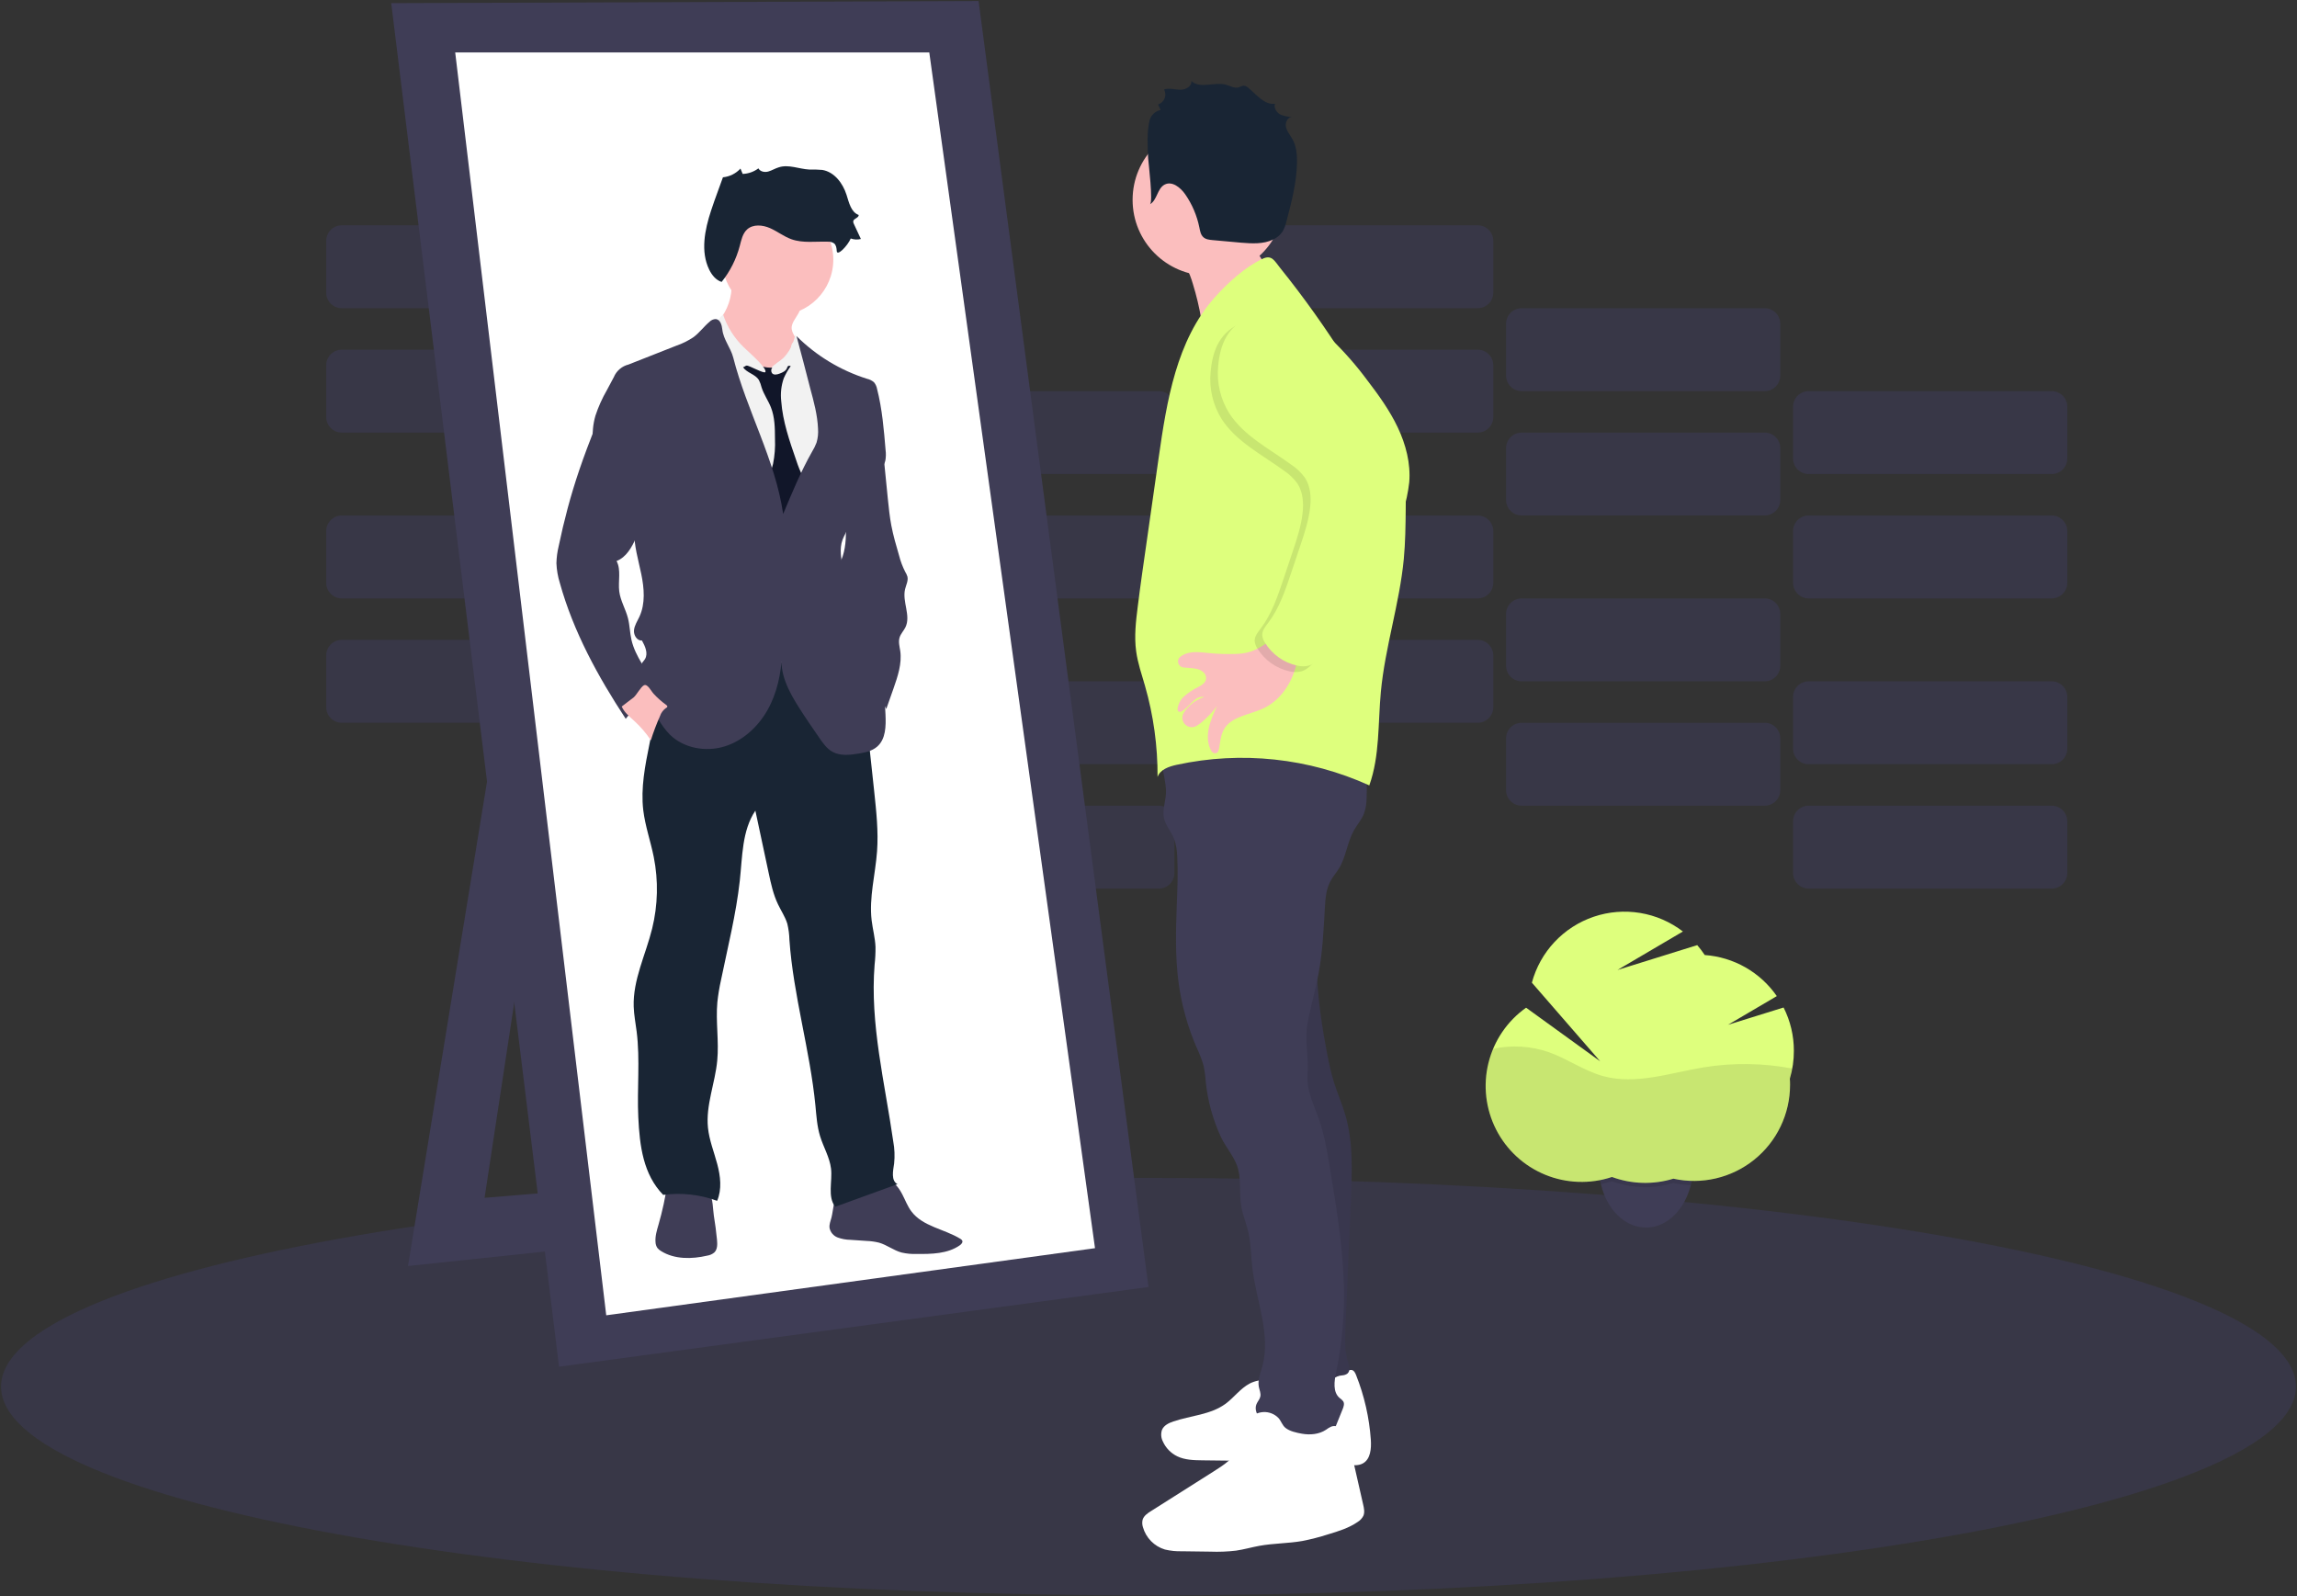 <svg width="1095" height="761" viewBox="0 0 1095 761" fill="none" xmlns="http://www.w3.org/2000/svg">
<rect x="0" y="0" width="1095" height="761" fill="#333333" stroke="none"/>
<g clip-path="url(#clip0_1_37)">
<path opacity="0.1" d="M278.8 305.02H162.93C158.827 305.02 155.5 308.347 155.5 312.45V337.11C155.5 341.213 158.827 344.54 162.93 344.54H278.8C282.903 344.54 286.23 341.213 286.23 337.11V312.45C286.23 308.347 282.903 305.02 278.8 305.02Z" fill="#6C63FF"/>
<path opacity="0.1" d="M415.61 344.55H299.74C295.637 344.55 292.31 347.877 292.31 351.98V376.64C292.31 380.743 295.637 384.07 299.74 384.07H415.61C419.713 384.07 423.04 380.743 423.04 376.64V351.98C423.04 347.877 419.713 344.55 415.61 344.55Z" fill="#6C63FF"/>
<path opacity="0.1" d="M552.43 384.07H436.56C432.457 384.07 429.13 387.397 429.13 391.5V416.16C429.13 420.263 432.457 423.59 436.56 423.59H552.43C556.533 423.59 559.86 420.263 559.86 416.16V391.5C559.86 387.397 556.533 384.07 552.43 384.07Z" fill="#6C63FF"/>
<path opacity="0.1" d="M278.8 245.74H162.93C158.827 245.74 155.5 249.067 155.5 253.17V277.83C155.5 281.933 158.827 285.26 162.93 285.26H278.8C282.903 285.26 286.23 281.933 286.23 277.83V253.17C286.23 249.067 282.903 245.74 278.8 245.74Z" fill="#6C63FF"/>
<path opacity="0.1" d="M415.61 285.26H299.74C295.637 285.26 292.31 288.587 292.31 292.69V317.35C292.31 321.453 295.637 324.78 299.74 324.78H415.61C419.713 324.78 423.04 321.453 423.04 317.35V292.69C423.04 288.587 419.713 285.26 415.61 285.26Z" fill="#6C63FF"/>
<path opacity="0.1" d="M552.43 324.79H436.56C432.457 324.79 429.13 328.117 429.13 332.22V356.88C429.13 360.983 432.457 364.31 436.56 364.31H552.43C556.533 364.31 559.86 360.983 559.86 356.88V332.22C559.86 328.117 556.533 324.79 552.43 324.79Z" fill="#6C63FF"/>
<path opacity="0.1" d="M704.44 305.02H588.57C584.467 305.02 581.14 308.347 581.14 312.45V337.11C581.14 341.213 584.467 344.54 588.57 344.54H704.44C708.543 344.54 711.87 341.213 711.87 337.11V312.45C711.87 308.347 708.543 305.02 704.44 305.02Z" fill="#6C63FF"/>
<path opacity="0.1" d="M841.25 344.55H725.38C721.277 344.55 717.95 347.877 717.95 351.98V376.64C717.95 380.743 721.277 384.07 725.38 384.07H841.25C845.353 384.07 848.68 380.743 848.68 376.64V351.98C848.68 347.877 845.353 344.55 841.25 344.55Z" fill="#6C63FF"/>
<path opacity="0.1" d="M978.07 384.07H862.2C858.097 384.07 854.77 387.397 854.77 391.5V416.16C854.77 420.263 858.097 423.59 862.2 423.59H978.07C982.173 423.59 985.5 420.263 985.5 416.16V391.5C985.5 387.397 982.173 384.07 978.07 384.07Z" fill="#6C63FF"/>
<path opacity="0.1" d="M704.44 245.74H588.57C584.467 245.74 581.14 249.067 581.14 253.17V277.83C581.14 281.933 584.467 285.26 588.57 285.26H704.44C708.543 285.26 711.87 281.933 711.87 277.83V253.17C711.87 249.067 708.543 245.74 704.44 245.74Z" fill="#6C63FF"/>
<path opacity="0.1" d="M841.25 285.26H725.38C721.277 285.26 717.95 288.587 717.95 292.69V317.35C717.95 321.453 721.277 324.78 725.38 324.78H841.25C845.353 324.78 848.68 321.453 848.68 317.35V292.69C848.68 288.587 845.353 285.26 841.25 285.26Z" fill="#6C63FF"/>
<path opacity="0.1" d="M978.07 324.79H862.2C858.097 324.79 854.77 328.117 854.77 332.22V356.88C854.77 360.983 858.097 364.31 862.2 364.31H978.07C982.173 364.31 985.5 360.983 985.5 356.88V332.22C985.5 328.117 982.173 324.79 978.07 324.79Z" fill="#6C63FF"/>
<path opacity="0.1" d="M278.8 166.69H162.93C158.827 166.69 155.5 170.017 155.5 174.12V198.78C155.5 202.883 158.827 206.21 162.93 206.21H278.8C282.903 206.21 286.23 202.883 286.23 198.78V174.12C286.23 170.017 282.903 166.69 278.8 166.69Z" fill="#6C63FF"/>
<path opacity="0.1" d="M415.61 206.21H299.74C295.637 206.21 292.31 209.537 292.31 213.64V238.3C292.31 242.403 295.637 245.73 299.74 245.73H415.61C419.713 245.73 423.04 242.403 423.04 238.3V213.64C423.04 209.537 419.713 206.21 415.61 206.21Z" fill="#6C63FF"/>
<path opacity="0.1" d="M552.43 245.74H436.56C432.457 245.74 429.13 249.067 429.13 253.17V277.83C429.13 281.933 432.457 285.26 436.56 285.26H552.43C556.533 285.26 559.86 281.933 559.86 277.83V253.17C559.86 249.067 556.533 245.74 552.43 245.74Z" fill="#6C63FF"/>
<path opacity="0.1" d="M278.8 107.4H162.93C158.827 107.4 155.5 110.727 155.5 114.83V139.49C155.5 143.593 158.827 146.92 162.93 146.92H278.8C282.903 146.92 286.23 143.593 286.23 139.49V114.83C286.23 110.727 282.903 107.4 278.8 107.4Z" fill="#6C63FF"/>
<path opacity="0.1" d="M415.61 146.93H299.74C295.637 146.93 292.31 150.257 292.31 154.36V179.02C292.31 183.123 295.637 186.45 299.74 186.45H415.61C419.713 186.45 423.04 183.123 423.04 179.02V154.36C423.04 150.257 419.713 146.93 415.61 146.93Z" fill="#6C63FF"/>
<path opacity="0.1" d="M552.43 186.45H436.56C432.457 186.45 429.13 189.777 429.13 193.88V218.54C429.13 222.643 432.457 225.97 436.56 225.97H552.43C556.533 225.97 559.86 222.643 559.86 218.54V193.88C559.86 189.777 556.533 186.45 552.43 186.45Z" fill="#6C63FF"/>
<path opacity="0.1" d="M704.44 166.69H588.57C584.467 166.69 581.14 170.017 581.14 174.12V198.78C581.14 202.883 584.467 206.21 588.57 206.21H704.44C708.543 206.21 711.87 202.883 711.87 198.78V174.12C711.87 170.017 708.543 166.69 704.44 166.69Z" fill="#6C63FF"/>
<path opacity="0.1" d="M841.25 206.21H725.38C721.277 206.21 717.95 209.537 717.95 213.64V238.3C717.95 242.403 721.277 245.73 725.38 245.73H841.25C845.353 245.73 848.68 242.403 848.68 238.3V213.64C848.68 209.537 845.353 206.21 841.25 206.21Z" fill="#6C63FF"/>
<path opacity="0.1" d="M978.07 245.74H862.2C858.097 245.74 854.77 249.067 854.77 253.17V277.83C854.77 281.933 858.097 285.26 862.2 285.26H978.07C982.173 285.26 985.5 281.933 985.5 277.83V253.17C985.5 249.067 982.173 245.74 978.07 245.74Z" fill="#6C63FF"/>
<path opacity="0.1" d="M704.44 107.4H588.57C584.467 107.4 581.14 110.727 581.14 114.83V139.49C581.14 143.593 584.467 146.92 588.57 146.92H704.44C708.543 146.92 711.87 143.593 711.87 139.49V114.83C711.87 110.727 708.543 107.4 704.44 107.4Z" fill="#6C63FF"/>
<path opacity="0.1" d="M841.25 146.93H725.38C721.277 146.93 717.95 150.257 717.95 154.36V179.02C717.95 183.123 721.277 186.45 725.38 186.45H841.25C845.353 186.45 848.68 183.123 848.68 179.02V154.36C848.68 150.257 845.353 146.93 841.25 146.93Z" fill="#6C63FF"/>
<path opacity="0.1" d="M978.07 186.45H862.2C858.097 186.45 854.77 189.777 854.77 193.88V218.54C854.77 222.643 858.097 225.97 862.2 225.97H978.07C982.173 225.97 985.5 222.643 985.5 218.54V193.88C985.5 189.777 982.173 186.45 978.07 186.45Z" fill="#6C63FF"/>
<path opacity="0.1" d="M547.5 760.5C849.6 760.5 1094.5 715.952 1094.5 661C1094.5 606.048 849.6 561.5 547.5 561.5C245.4 561.5 0.5 606.048 0.5 661C0.5 715.952 245.4 760.5 547.5 760.5Z" fill="#6C63FF"/>
<path d="M240.5 321.5L194.5 603.5L402.5 581.5L393.5 557.5L231 571L269 321L240.5 321.5Z" fill="#3F3D56"/>
<path d="M186.5 1.5L466.5 0.5L547.5 613.5L266.5 651.5L186.5 1.5Z" fill="#3F3D56"/>
<path d="M217 25H443L522 595L289 627L217 25Z" fill="white"/>
<path d="M430.14 569.36C431.56 572.08 432.62 575.02 434.47 577.47C439.87 584.69 450.12 585.82 457.81 590.53C458.195 590.725 458.512 591.032 458.72 591.41C459.07 592.24 458.29 593.11 457.54 593.63C451.71 597.72 444.06 597.81 436.93 597.76C434.534 597.845 432.137 597.617 429.8 597.08C426.03 596.08 422.8 593.45 419.08 592.38C417.151 591.898 415.177 591.62 413.19 591.55L405.38 591.02C403.301 590.99 401.242 590.608 399.29 589.89C398.318 589.518 397.455 588.905 396.784 588.11C396.112 587.314 395.653 586.361 395.45 585.34C395.23 583.68 395.94 582.07 396.36 580.45C397.36 576.61 397.05 571.97 400.04 569.35C401.272 568.407 402.685 567.726 404.19 567.35C409.625 565.518 415.173 564.042 420.8 562.93C425.43 562.02 428.09 565.42 430.14 569.36Z" fill="#3F3D56"/>
<path d="M341.8 590.99C342 593.12 342.06 595.56 340.52 597.05C339.561 597.846 338.403 598.365 337.17 598.55C329.78 600.27 321.54 600.39 315.11 596.37C314.441 595.988 313.851 595.482 313.37 594.88C312.834 594.06 312.53 593.109 312.49 592.13C312.26 589.3 313.13 586.51 313.92 583.78C315.789 577.302 317.209 570.703 318.17 564.03C318.25 563.48 337.04 567.03 338.29 568.89C339.86 571.19 339.87 576.71 340.29 579.45C340.923 583.277 341.427 587.123 341.8 590.99Z" fill="#3F3D56"/>
<path d="M411.74 330.77L416.74 377.26C417.74 386.76 418.79 396.31 418.1 405.84C417.3 416.84 414.22 427.84 415.52 438.74C416.03 442.98 417.19 447.14 417.36 451.41C417.392 454.249 417.248 457.088 416.93 459.91C414.67 488.12 421.82 516.11 425.82 544.12C426.463 547.575 426.605 551.105 426.24 554.6C425.72 558.15 424.68 562.81 427.84 564.49L398.16 575.25C394.37 570.5 396.88 563.11 396.16 557.08C395.5 551.65 392.52 546.81 390.93 541.58C389.49 536.88 389.19 531.93 388.72 527.05C386.13 500.48 378.18 474.6 376.32 447.97C376.26 445.398 375.925 442.84 375.32 440.34C374.32 437.03 372.32 434.14 370.86 431.03C368.62 426.36 367.52 421.24 366.44 416.18L360.09 386.43C353.67 395.99 353.93 408.43 352.66 419.89C350.88 435.89 346.9 451.62 343.66 467.42C342.907 470.82 342.343 474.258 341.97 477.72C341.13 486.99 342.8 496.35 341.91 505.61C340.91 516.34 336.4 526.81 337.49 537.54C338.09 543.48 340.37 549.1 341.91 554.86C343.45 560.62 344.21 566.94 341.86 572.43C333.647 569.414 324.824 568.44 316.15 569.59C306.62 559.84 304.93 546.24 304.28 532.59C303.63 518.94 305.2 505.27 303.5 491.75C303 487.75 302.22 483.85 302.09 479.86C301.67 467.07 307.82 455.1 310.88 442.67C313.634 431.48 313.897 419.822 311.65 408.52C310.15 401.05 307.57 393.8 306.65 386.23C305.4 375.62 307.52 364.93 309.65 354.45C311.08 347.38 312.5 340.31 314.12 333.28C315.86 325.73 317.93 318.02 322.58 311.84C330.02 301.95 343.23 297.56 355.58 298.52C367.93 299.48 379.46 305.1 389.66 312.1C397.699 317.473 405.106 323.736 411.74 330.77Z" fill="#192534"/>
<path d="M378.56 152.75C377.999 153.651 377.609 154.648 377.41 155.69C377.16 157.74 378.41 159.62 379.41 161.41C380.691 163.71 381.676 166.163 382.34 168.71C382.816 170.287 382.962 171.944 382.77 173.58C382.526 174.808 382.087 175.99 381.47 177.08C379.54 180.8 376.68 184.24 372.79 185.79C369.778 186.899 366.492 187.032 363.4 186.17C360.328 185.3 357.425 183.921 354.81 182.09C352.606 180.693 350.624 178.974 348.93 176.99C347.312 174.82 345.95 172.471 344.87 169.99C342.79 165.64 340.68 160.99 341.06 156.22C341.08 155.787 341.161 155.36 341.3 154.95C341.625 154.209 342.078 153.532 342.64 152.95C346.906 147.894 349.094 141.407 348.76 134.8L363.33 138.11C366.54 138.84 369.75 139.57 372.92 140.48C375.52 141.23 379.52 142.27 381.21 144.59C382.9 146.91 379.71 150.63 378.56 152.75Z" fill="#FBBEBE"/>
<path d="M370.76 150.27C385.385 150.27 397.24 138.415 397.24 123.79C397.24 109.166 385.385 97.31 370.76 97.31C356.136 97.31 344.28 109.166 344.28 123.79C344.28 138.415 356.136 150.27 370.76 150.27Z" fill="#FBBEBE"/>
<path d="M366.5 177.21C367.62 174.76 370.04 173.21 372.25 171.67C374.46 170.13 376.7 168.16 377.13 165.49C377.156 164.886 377.306 164.294 377.57 163.75C378.42 162.47 380.44 163.11 381.65 164.05C384.59 166.34 386.59 169.59 388.54 172.76C391.063 176.615 393.222 180.696 394.99 184.95C397.8 192.36 398.14 200.45 398.45 208.36C398.73 215.56 399 222.87 397.25 229.85C396.15 234.27 394.25 238.56 394.14 243.11C393.81 259.64 388.07 275.44 387.67 291.97C387.64 296.75 387.88 301.527 388.39 306.28L389.33 317.01C374.79 316.177 360.29 314.9 345.83 313.18C345.41 308.24 344 303.45 342.71 298.67C337.428 279.128 334.042 259.122 332.6 238.93C331.83 228.21 331.04 217.53 329.85 206.85C328.78 197.14 326.68 187.37 327.94 177.68C328.599 173.276 329.985 169.011 332.04 165.06C332.69 163.486 333.807 162.149 335.24 161.23C335.956 160.884 336.717 160.638 337.5 160.5C339.767 160.041 342.068 159.77 344.38 159.69C344.945 159.642 345.514 159.697 346.06 159.85C347.034 160.336 347.834 161.111 348.35 162.07C352.805 168.768 359.111 174.028 366.5 177.21Z" fill="#F2F2F2"/>
<path d="M354.22 175.09C356.08 177.75 360.02 178.38 361.74 181.09C362.319 182.223 362.759 183.421 363.05 184.66C364.1 188.01 366.22 190.92 367.51 194.19C369.37 198.89 369.42 204.09 369.44 209.14C369.623 213.163 369.314 217.192 368.52 221.14C367.92 223.61 366.94 225.96 366.22 228.4C364.997 232.549 364.543 236.887 364.88 241.2C364.88 242.132 365.129 243.046 365.6 243.85C366.278 244.653 367.164 245.255 368.16 245.59C371.09 246.88 374.16 248.2 377.36 247.9C378.016 247.879 378.652 247.667 379.19 247.29C379.561 246.952 379.866 246.549 380.09 246.1L382.09 242.72C383.9 239.63 385.79 236.17 385.09 232.64C384.582 230.818 383.817 229.077 382.82 227.47C381.542 224.861 380.452 222.164 379.56 219.4C376.37 210.23 373.14 200.93 372.42 191.25C371.997 187.566 372.407 183.834 373.62 180.33C374.559 178.173 375.74 176.13 377.14 174.24C376.823 173.815 376.385 173.497 375.883 173.327C375.381 173.157 374.839 173.144 374.33 173.29C373.324 173.601 372.35 174.006 371.42 174.5C368.48 175.74 365.22 175.29 362.25 174.44C361.09 174.1 359.25 172.94 358.05 173.02C357.64 173.07 354.29 175.21 354.22 175.09Z" fill="#111629"/>
<path d="M377.63 174.98C377.03 174.5 376.1 174.06 375.57 174.62C375.392 174.863 375.263 175.138 375.19 175.43C374.67 176.83 373.14 177.52 371.75 178.06C370.36 178.6 368.86 178.9 368.02 177.87C367.755 177.469 367.625 176.994 367.648 176.514C367.671 176.034 367.847 175.573 368.15 175.2C368.765 174.459 369.507 173.833 370.34 173.35C374.94 170.103 378.073 165.173 379.06 159.63C380.35 160.655 381.204 162.131 381.45 163.76C381.78 165.35 381.82 166.99 382.15 168.58C382.64 170.86 383.73 172.99 383.98 175.3C384.11 176.53 383.98 177.77 383.98 179C384.025 180.203 384.165 181.4 384.4 182.58C382.06 180.1 380.41 177.19 377.63 174.98Z" fill="#F2F2F2"/>
<path d="M357.39 168.19C356.39 167.24 355.39 166.34 354.39 165.37C350.002 161.087 346.688 155.827 344.72 150.02C343.44 151.02 342.03 152.34 342 154.02C342.114 155.209 342.573 156.338 343.32 157.27C347.102 163.225 349.598 169.904 350.65 176.88C351.19 176.036 351.939 175.345 352.823 174.874C353.707 174.403 354.698 174.167 355.7 174.19C357.28 174.19 364.37 178.39 364.88 177.33C365.63 175.67 358.59 169.32 357.39 168.19Z" fill="#F2F2F2"/>
<path d="M379.72 160.23C389.127 169.594 400.642 176.566 413.3 180.56C414.558 180.834 415.725 181.427 416.69 182.28C417.411 183.18 417.895 184.245 418.1 185.38C420.54 194.92 421.36 204.79 422.17 214.6C422.382 216.222 422.348 217.868 422.07 219.48C421.48 222.1 419.62 224.22 417.79 226.19C412.05 232.34 405.5 238.77 404.53 247.13C404.456 248.742 404.265 250.346 403.96 251.93C403.46 253.79 402.35 255.43 401.67 257.24C398.33 266.15 405.88 276.94 401.28 285.24C403.77 290.024 405.478 295.176 406.34 300.5C406.494 302.518 406.956 304.501 407.71 306.38C409.08 309.24 411.9 311.06 414.12 313.38C420.89 320.32 421.72 330.94 422.12 340.63C422.37 346.09 422.29 352.36 418.12 355.94C415.71 358.03 412.42 358.71 409.27 359.23C405.08 359.93 400.52 360.43 396.81 358.36C394.15 356.88 392.34 354.29 390.61 351.79C387.33 347.02 384.04 342.26 380.93 337.37C376.01 329.66 371.37 320.85 372.79 311.81C372.39 321.06 370.44 330.38 365.9 338.44C361.36 346.5 354.05 353.23 345.18 355.89C336.31 358.55 325.94 356.67 319.33 350.19C317.172 347.968 315.319 345.47 313.82 342.76C310.057 336.317 307.312 329.331 305.68 322.05C305.25 320.16 304.93 318.05 305.88 316.36C306.33 315.56 307.02 314.93 307.49 314.14C309.07 311.45 307.55 308.06 306.02 305.32C303.69 305.54 302.02 302.8 302.23 300.46C302.44 298.12 303.84 296.09 304.83 293.96C307.73 287.68 307.09 280.37 305.69 273.6C304.29 266.83 302.2 260.1 302.36 253.19C302.53 245.88 297.27 239.3 293.26 233.19C291.02 229.75 288.41 226.55 286.46 222.94C282.394 215.343 281.454 206.459 283.84 198.18C285.24 193.929 287.077 189.833 289.32 185.96L292.62 179.77C293.234 178.291 294.188 176.977 295.404 175.935C296.62 174.893 298.064 174.151 299.62 173.77L322.45 164.77C325.369 163.773 328.141 162.387 330.69 160.65C333.48 158.55 335.56 155.65 338.22 153.41C338.608 153.003 339.073 152.677 339.588 152.452C340.103 152.227 340.658 152.108 341.22 152.1C343.36 152.29 344.12 154.99 344.34 157.1C344.84 161.82 348.34 165.82 349.53 170.41C355.97 195.76 369.6 219.14 373.34 245.02C377.54 234.93 381.74 224.82 387.12 215.32C387.969 213.956 388.682 212.513 389.25 211.01C389.896 208.843 390.136 206.575 389.96 204.32C389.69 197.81 387.96 191.45 386.25 185.16C384.03 176.6 382.03 168.71 379.72 160.23Z" fill="#3F3D56"/>
<path d="M423.23 237.69C423.67 241.95 424.1 246.22 424.89 250.43C425.81 255.3 427.21 260.06 428.6 264.82C429.279 267.496 430.251 270.088 431.5 272.55C431.953 273.265 432.312 274.034 432.57 274.84C433.06 276.84 431.94 278.84 431.46 280.84C430.02 286.84 434.34 293.51 431.62 299.04C430.8 300.72 429.37 302.11 428.83 303.91C428.2 305.98 428.83 308.19 429.16 310.33C430.01 316.33 427.96 322.43 425.94 328.2L422.5 337.94C419.36 332.1 416.19 326.2 411.85 321.19C410.3 319.39 408.61 317.72 407.18 315.82C405.048 312.834 403.363 309.553 402.18 306.08C399.127 297.828 397.383 289.15 397.01 280.36C396.762 277.861 397.052 275.338 397.86 272.96C398.522 271.585 399.263 270.249 400.08 268.96C402.76 264.13 403.31 258.41 403.26 252.89C403.21 247.37 402.62 241.83 403.26 236.34C403.782 231.756 405.138 227.306 407.26 223.21C408.512 220.557 410.372 218.238 412.69 216.44C414.42 215.145 416.53 214.459 418.69 214.49C421.96 214.68 421.21 217.49 421.49 220.2L423.23 237.69Z" fill="#3F3D56"/>
<path d="M276.14 224.08C274.1 230.08 272.26 236.133 270.62 242.24C269.02 248.24 267.59 254.273 266.33 260.34C265.683 263.007 265.321 265.736 265.25 268.48C265.378 271.675 265.926 274.838 266.88 277.89C273.32 301.1 285.06 322.51 298.28 342.64C302.058 337.929 306.544 333.833 311.58 330.5C311.992 330.256 312.336 329.912 312.58 329.5C312.707 329.111 312.744 328.699 312.688 328.293C312.633 327.888 312.486 327.501 312.26 327.16C308.61 319.68 302.83 313.09 301.01 304.96C300.25 301.58 300.22 298.06 299.36 294.7C298.25 290.35 295.77 286.37 295.2 281.91C294.59 277.05 296.2 271.75 293.92 267.44C298.57 265.63 301.26 260.84 303.23 256.25C305.335 251.554 306.84 246.612 307.71 241.54C309.079 231.816 307.176 221.913 302.3 213.39C299.918 209.138 296.862 205.302 293.25 202.03C292.06 200.96 289.25 197.89 287.52 197.92C285.21 197.97 284.47 201.71 283.81 203.39C281.14 210.25 278.5 217.12 276.14 224.08Z" fill="#3F3D56"/>
<path d="M317.56 336.01C317.86 336.23 318.2 336.53 318.12 336.89C318.04 337.25 317.75 337.34 317.49 337.49C316.138 338.449 315.129 339.816 314.61 341.39C312.948 345.135 311.499 348.971 310.27 352.88C308.032 349.527 305.4 346.455 302.43 343.73C300.15 341.63 297.6 339.64 296.38 336.8C296.38 336.72 301.62 332.85 302.1 332.43C303.57 331.12 305.42 327.49 306.94 326.69C308.66 325.79 310.3 329.32 311.61 330.74C313.412 332.691 315.405 334.457 317.56 336.01Z" fill="#FBBEBE"/>
<path d="M398.88 119.65C398.81 118.34 398.64 116.89 397.64 116.04C396.762 115.433 395.705 115.14 394.64 115.21C388.81 115.02 382.78 116 377.28 114.04C373.66 112.75 370.57 110.27 367.04 108.73C363.51 107.19 358.99 106.78 356.14 109.37C353.98 111.37 353.39 114.44 352.64 117.27C350.989 123.516 348.049 129.348 344.01 134.39C341.3 133.55 339.36 131.13 338.11 128.59C333.86 119.93 335.95 109.59 338.97 100.41C339.97 97.33 341.08 94.28 342.19 91.24L344.63 84.52C347.833 84.206 350.808 82.725 352.99 80.36L354.04 82.91C356.752 82.812 359.369 81.888 361.54 80.26C362.38 81.84 364.54 82.26 366.29 81.75C368.04 81.24 369.55 80.26 371.29 79.75C375.94 78.25 380.9 80.56 385.78 80.82C387.845 80.77 389.911 80.83 391.97 81C397.73 81.93 401.8 87.35 403.56 92.91C404.73 96.61 405.7 101.16 409.35 102.47C409.43 103.87 406.95 104.14 406.74 105.47C406.715 105.913 406.819 106.354 407.04 106.74L410.39 113.93C408.789 114.332 407.104 114.248 405.55 113.69C404.04 117.24 399.03 122.36 398.88 119.65Z" fill="#192534"/>
<path d="M568.64 135.3C570.337 140.783 571.674 146.372 572.64 152.03C573.36 156.27 573.78 160.98 571.35 164.52C580.61 150.59 590.28 136.24 604.35 127.25C601.485 124.143 599.305 120.469 597.953 116.465C596.6 112.461 596.105 108.218 596.5 104.01C596.58 103.17 584.95 107.56 584.06 108.06C579.98 110.33 576.24 113.15 572.26 115.58C570.2 116.83 561.62 119.79 561.54 121.58C561.54 122.73 564.95 126.25 565.59 127.46C566.846 129.974 567.867 132.598 568.64 135.3Z" fill="#FBBEBE"/>
<path d="M611.67 660.68C609.384 659.07 606.704 658.108 603.915 657.897C601.127 657.685 598.333 658.232 595.83 659.48C591.3 661.82 588.25 666.25 584.13 669.25C577.05 674.39 567.7 674.8 559.41 677.58C557.21 678.32 554.87 679.42 553.94 681.58C553.628 682.488 553.504 683.45 553.574 684.407C553.645 685.364 553.909 686.298 554.35 687.15C555.736 690.239 558.164 692.742 561.21 694.22C564.93 696 569.21 696.08 573.33 696.13L609.13 696.55C620.13 696.68 631.2 696.81 642.13 698.18C644.68 698.5 647.44 698.85 649.69 697.6C653.35 695.6 653.77 690.54 653.49 686.37C652.753 675.805 650.392 665.416 646.49 655.57C646.06 654.48 645.49 653.24 644.28 653.04C643.421 653.001 642.577 653.271 641.9 653.8C631.8 659.8 619.01 663.19 608.27 658.39" fill="white"/>
<path d="M629.59 432.28C625.59 455.51 628.2 479.38 632.7 502.51C633.529 507.115 634.62 511.67 635.97 516.15C637.58 521.25 639.75 526.15 641.26 531.28C645.1 544.28 644.56 558.18 643.99 571.75L641.37 633.5C641.15 638.68 640.95 643.98 642.51 648.92C643.14 650.92 643.91 653.42 642.32 654.77C641.698 655.217 640.971 655.496 640.21 655.58C633.055 656.898 625.664 655.79 619.21 652.43L618.5 590.05C618.28 570.82 618.05 551.51 615.09 532.52C612.74 517.42 608.66 502.52 608.39 487.24C608.11 471.24 612.03 455.45 616.03 439.94C616.89 436.62 620.03 434.19 622.61 431.94C623.51 431.052 624.606 430.388 625.81 430C627.01 429.67 628.85 431.27 629.59 432.28Z" fill="#3F3D56"/>
<path opacity="0.1" d="M629.59 432.28C625.59 455.51 628.2 479.38 632.7 502.51C633.529 507.115 634.62 511.67 635.97 516.15C637.58 521.25 639.75 526.15 641.26 531.28C645.1 544.28 644.56 558.18 643.99 571.75L641.37 633.5C641.15 638.68 640.95 643.98 642.51 648.92C643.14 650.92 643.91 653.42 642.32 654.77C641.698 655.217 640.971 655.496 640.21 655.58C633.055 656.898 625.664 655.79 619.21 652.43L618.5 590.05C618.28 570.82 618.05 551.51 615.09 532.52C612.74 517.42 608.66 502.52 608.39 487.24C608.11 471.24 612.03 455.45 616.03 439.94C616.89 436.62 620.03 434.19 622.61 431.94C623.51 431.052 624.606 430.388 625.81 430C627.01 429.67 628.85 431.27 629.59 432.28Z" fill="black"/>
<path d="M554.5 359.68C553.02 365.77 556.16 372.08 555.81 378.34C555.61 382.13 554.12 385.91 554.81 389.63C555.5 393.35 558.16 396.15 559.58 399.56C560.616 402.408 561.163 405.41 561.2 408.44C561.61 415.92 561.28 423.44 561 430.89C560.53 443.39 560.18 455.96 561.83 468.35C563.267 479.084 566.185 489.567 570.5 499.5C571.808 502.202 572.888 505.008 573.73 507.89C574.283 510.575 574.65 513.295 574.83 516.03C575.781 524.926 578.168 533.609 581.9 541.74C584.45 547.31 588.9 551.74 590.31 557.65C591.65 563.31 590.75 569.28 591.72 575.01C592.43 579.26 594.16 583.28 595.12 587.48C596.37 592.91 596.34 598.54 596.97 604.08C598.77 620.08 606.04 636.08 601.7 651.6C600.83 654.72 599.48 657.89 600.09 661.07C600.39 662.63 601.15 664.17 600.81 665.72C600.53 667.04 599.51 668.06 598.99 669.31C597.99 671.65 599.05 674.43 600.83 676.24C602.729 677.927 604.936 679.231 607.33 680.08C614.7 683.23 622.33 686.43 630.33 686.36C631.301 686.412 632.271 686.234 633.16 685.84C634.6 685.09 635.31 683.46 635.92 681.96L640.02 671.82C640.52 670.59 641.02 669.15 640.33 668.01C639.85 667.385 639.268 666.844 638.61 666.41C635.3 663.62 636.05 658.41 636.93 654.22C639.178 643.458 640.423 632.512 640.65 621.52C641.09 599.6 637.48 577.81 633.88 556.18C632.63 548.67 631.37 541.11 628.88 533.91C626.39 526.71 622.72 519.78 623.32 512.3C623.96 504.22 621.86 495.75 623.32 487.78C624.78 479.81 627.09 472.01 628.58 464.05C630.51 453.72 630.99 443.19 631.58 432.71C631.83 428.43 632.15 424.01 634.15 420.21C635.32 417.99 637.02 416.09 638.33 413.94C641.71 408.35 642.25 401.42 645.48 395.74C647.01 393.05 649.12 390.68 650.24 387.8C651.026 385.528 651.438 383.144 651.46 380.74C651.777 374.705 651.442 368.653 650.46 362.69C633.437 354.028 614.558 349.648 595.46 349.93C588.15 350.05 580.76 350.79 573.9 353.32C567.36 355.75 561.4 359.16 554.5 359.68Z" fill="#3F3D56"/>
<path d="M595.5 676.5C592.56 680.16 592.76 685.39 590.88 689.7C588.6 694.93 583.52 698.28 578.7 701.33L548.7 720.33C547.06 721.33 545.3 722.56 544.7 724.42C544.415 725.607 544.467 726.851 544.85 728.01C545.566 730.519 546.901 732.808 548.732 734.668C550.563 736.527 552.832 737.896 555.33 738.65C557.985 739.283 560.712 739.562 563.44 739.48L576.93 739.66C581.04 739.821 585.155 739.66 589.24 739.18C592.98 738.64 596.62 737.57 600.34 736.89C607.11 735.66 614.07 735.77 620.85 734.58C625.002 733.764 629.102 732.705 633.13 731.41C638.03 729.94 643.02 728.41 647.22 725.5C648.376 724.796 649.314 723.786 649.93 722.58C650.64 720.93 650.25 719.04 649.85 717.29L643.41 688.99C643.047 686.633 642.188 684.381 640.89 682.38C639.46 680.48 636.89 679.22 634.66 680.03C633.74 680.449 632.871 680.973 632.07 681.59C628.77 683.76 624.54 684.12 620.64 683.44C618.12 682.99 614.79 682.3 612.76 680.63C611.22 679.36 610.76 677.39 609.45 675.95C608.532 675.007 607.425 674.267 606.202 673.779C604.98 673.291 603.668 673.066 602.352 673.118C601.037 673.17 599.747 673.498 598.567 674.08C597.386 674.663 596.341 675.487 595.5 676.5Z" fill="white"/>
<path d="M576.05 131.4C596.004 131.4 612.18 115.224 612.18 95.27C612.18 75.316 596.004 59.14 576.05 59.14C556.096 59.14 539.92 75.316 539.92 95.27C539.92 115.224 556.096 131.4 576.05 131.4Z" fill="#FBBEBE"/>
<path d="M548.18 97.39C551.64 95.45 551.64 89.86 555.18 88C558.72 86.14 562.74 89.37 565.01 92.63C568.319 97.404 570.616 102.805 571.76 108.5C572.08 110.12 572.38 111.89 573.6 113.02C574.82 114.15 576.42 114.29 577.98 114.45C582.547 114.903 587.12 115.317 591.7 115.69C596.8 116.1 602.18 116.43 606.81 114.24C608.637 113.423 610.207 112.123 611.35 110.48C612.266 108.902 612.921 107.187 613.29 105.4C615.68 96.31 618.09 87.11 618.29 77.71C618.37 73.83 618.03 69.81 616.16 66.41C615.07 64.41 613.47 62.67 613.02 60.47C612.57 58.27 614.02 55.47 616.3 55.71C614.239 55.795 612.186 55.405 610.3 54.57C608.49 53.57 607.15 51.42 607.79 49.46C602.71 50.11 599.01 45.09 595.05 41.84C594.406 41.202 593.537 40.842 592.63 40.84C591.934 41.014 591.262 41.272 590.63 41.61C588.63 42.31 586.54 40.98 584.49 40.4C578.99 38.86 572 42.58 567.92 38.58C568.31 41.13 565.18 42.84 562.6 42.79C560.02 42.74 557.36 41.79 554.92 42.65C555.273 43.296 555.48 44.013 555.524 44.748C555.568 45.483 555.45 46.219 555.176 46.904C554.903 47.588 554.482 48.203 553.943 48.705C553.405 49.208 552.761 49.585 552.06 49.81L553.27 52.45C552.023 52.699 550.871 53.292 549.943 54.161C549.016 55.031 548.35 56.142 548.02 57.37C546.69 62.62 547.02 70.08 547.34 75.48C547.5 77.85 549.81 96.5 548.18 97.39Z" fill="#192534"/>
<path d="M579.01 141.84C560.86 162.25 556.24 190.98 552.37 218.03L546.67 257.97C545.19 268.33 543.67 278.69 542.38 289.08C541.48 296.19 540.64 303.41 541.62 310.51C542.39 316.11 544.26 321.51 545.82 326.9C549.879 341.037 551.9 355.682 551.82 370.39C553.03 366.83 557.22 365.39 560.9 364.59C591.778 357.89 623.993 361.331 652.76 374.4C657.81 360.25 656.86 344.77 658.27 329.81C660.27 308.48 667.16 287.81 669.2 266.52C669.95 258.59 670.04 250.62 670.12 242.65C670.18 236.8 670.24 230.89 669.02 225.16C667.66 218.82 664.79 212.91 661.82 207.16C653.61 191.176 644.488 175.677 634.5 160.74C629.473 153.22 624.23 145.85 618.77 138.63C616.003 134.97 613.18 131.35 610.3 127.77C607.51 124.3 606.3 121.29 601.87 123.37C593.5 127.29 585.1 134.99 579.01 141.84Z" fill="#DEFF7D"/>
<path d="M589.41 311.72C584.982 311.88 580.549 311.74 576.14 311.3C572.87 310.98 569.53 310.5 566.34 311.3C564.953 311.649 563.655 312.286 562.53 313.17C562.113 313.541 561.814 314.026 561.668 314.564C561.522 315.103 561.537 315.673 561.71 316.203C561.883 316.734 562.207 317.202 562.642 317.552C563.077 317.901 563.605 318.116 564.16 318.17L567.58 318.47C569.75 318.66 572.01 318.88 573.7 320.47C574.394 321.095 574.835 321.952 574.94 322.88C575.15 325.21 573.13 326.48 571.32 327.45C568.747 328.658 566.367 330.242 564.26 332.15C562.61 333.744 561.573 335.868 561.33 338.15C561.322 338.353 561.368 338.555 561.463 338.735C561.558 338.915 561.699 339.067 561.871 339.176C562.044 339.284 562.241 339.345 562.445 339.353C562.648 339.361 562.85 339.315 563.03 339.22C567.03 337.22 569.64 331.29 574.03 332.28C570.037 333.544 566.617 336.175 564.37 339.71C563.816 340.554 563.563 341.561 563.652 342.566C563.742 343.572 564.169 344.518 564.863 345.251C565.558 345.984 566.48 346.461 567.479 346.604C568.479 346.747 569.497 346.548 570.37 346.04C571.02 345.659 571.648 345.242 572.25 344.79C575.224 342.382 577.888 339.614 580.18 336.55C576.98 343.3 573.74 351.2 577.42 357.91C577.603 358.279 577.89 358.587 578.245 358.797C578.6 359.006 579.008 359.108 579.42 359.09C580.58 358.97 580.92 357.88 581.11 356.92C581.71 353.83 581.86 350.57 583.38 347.82C586.9 341.44 595.58 340.82 602.19 337.71C610.12 334.03 615.55 326.11 617.74 317.65C618.506 315.183 618.64 312.563 618.13 310.03C616.66 304.34 609.64 303.03 605.13 305.78C599.6 309.29 596.39 311.5 589.41 311.72Z" fill="#FBBEBE"/>
<path opacity="0.1" d="M582.39 199.79C589.39 210.6 601.54 216.69 611.96 224.28C614.502 225.936 616.719 228.044 618.5 230.5C621.13 234.56 621.5 239.72 620.96 244.5C620.28 250.81 618.25 256.88 616.24 262.9L611.87 275.95C609.1 284.23 606.24 292.68 600.97 299.64C599.62 301.41 598.05 303.3 598.11 305.52C598.226 306.803 598.667 308.034 599.39 309.1C601.077 311.852 603.299 314.237 605.926 316.113C608.553 317.989 611.53 319.317 614.68 320.02C616.567 320.5 618.543 320.5 620.43 320.02C623.13 319.22 625.16 317.02 627.04 314.94C636.04 305.01 645.04 294.94 651.54 283.29C657.89 271.92 661.69 259.29 665.19 246.78C666.631 242.175 667.636 237.444 668.19 232.65C668.93 223.65 666.57 214.65 662.71 206.52C658.85 198.39 653.54 191.03 648.07 183.88C642.907 176.857 637.171 170.274 630.92 164.2C620.04 154.03 606.73 148.05 592.17 153.82C581.89 157.9 578.04 166.41 577.12 177.31C576.341 185.18 578.195 193.086 582.39 199.79Z" fill="black"/>
<path d="M586.03 197.05C593.03 207.86 605.19 213.95 615.6 221.54C618.134 223.212 620.34 225.333 622.11 227.8C624.74 231.86 625.11 237.01 624.57 241.8C623.88 248.11 621.86 254.18 619.84 260.2L615.47 273.2C612.7 281.48 609.84 289.92 604.57 296.89C603.23 298.66 601.66 300.54 601.72 302.77C601.83 304.051 602.271 305.281 603 306.34C604.684 309.093 606.905 311.48 609.53 313.357C612.155 315.235 615.13 316.566 618.28 317.27C620.17 317.75 622.15 317.75 624.04 317.27C626.74 316.48 628.76 314.27 630.65 312.2C639.65 302.26 648.65 292.2 655.15 280.55C661.5 269.18 665.3 256.55 668.8 244.03C670.245 239.429 671.25 234.701 671.8 229.91C672.54 220.91 670.18 211.91 666.33 203.77C662.48 195.63 657.16 188.28 651.69 181.13C646.51 174.144 640.76 167.598 634.5 161.56C623.63 151.4 610.32 145.41 595.76 151.19C585.47 155.27 581.63 163.77 580.7 174.68C579.966 182.52 581.84 190.383 586.03 197.05Z" fill="#DEFF7D"/>
<path d="M807.15 555.74C807.158 558.348 806.889 560.949 806.35 563.5C806.25 563.98 806.14 564.5 806.03 564.91C803.19 576.3 795.18 584.63 785.62 585.16C785.3 585.16 784.98 585.16 784.62 585.16C774.51 585.16 765.96 576.44 763.14 564.43C763.06 564.11 762.99 563.79 762.92 563.43C762.381 560.879 762.112 558.278 762.12 555.67C762.12 539.4 772.19 526.22 784.62 526.22C797.05 526.22 807.15 539.5 807.15 555.74Z" fill="#3F3D56"/>
<path opacity="0.1" d="M807.15 555.74C807.158 558.348 806.889 560.949 806.35 563.5C806.25 563.98 806.14 564.5 806.03 564.91C805.69 564.91 805.36 564.91 805.03 564.91C802.554 564.777 800.092 564.442 797.67 563.91C795.524 564.573 793.331 565.075 791.11 565.41C789.407 565.666 787.691 565.827 785.97 565.89H784.23C782.17 565.89 780.112 565.753 778.07 565.48C774.768 565.039 771.525 564.234 768.4 563.08C766.689 563.65 764.946 564.117 763.18 564.48C763.1 564.16 763.03 563.84 762.96 563.48C762.421 560.929 762.152 558.328 762.16 555.72C762.16 539.45 772.23 526.27 784.66 526.27C797.09 526.27 807.15 539.5 807.15 555.74Z" fill="black"/>
<path d="M855.15 500.88C855.16 493.72 853.481 486.659 850.25 480.27L823.79 488.5L847.02 474.84C843.123 469.213 838.013 464.532 832.066 461.144C826.119 457.755 819.487 455.744 812.66 455.26C811.573 453.611 810.381 452.034 809.09 450.54L771.09 462.37L802.26 444.04C796.297 439.464 789.299 436.428 781.883 435.201C774.468 433.974 766.865 434.594 759.746 437.005C752.627 439.417 746.212 443.546 741.069 449.027C735.926 454.508 732.214 461.172 730.26 468.43L762.81 505.9L727.5 480.36C718.555 486.704 712.188 496.05 709.557 506.696C706.927 517.342 708.208 528.578 713.168 538.358C718.129 548.138 726.437 555.811 736.581 559.978C746.724 564.145 758.027 564.529 768.43 561.06C777.84 564.519 788.123 564.804 797.71 561.87C804.393 563.341 811.321 563.295 817.985 561.735C824.648 560.175 830.877 557.141 836.213 552.857C841.549 548.572 845.856 543.146 848.819 536.977C851.781 530.808 853.323 524.053 853.33 517.21C853.33 516.21 853.33 515.21 853.23 514.21C854.526 509.886 855.173 505.394 855.15 500.88Z" fill="#DEFF7D"/>
<path opacity="0.1" d="M854.36 509.36C840.386 506.711 826.057 506.529 812.02 508.82C796.13 511.45 779.89 517.23 764.35 513.01C755.23 510.53 747.35 504.79 738.44 501.6C729.843 498.601 720.583 498.047 711.69 500C708.301 508.107 707.318 517.018 708.858 525.669C710.398 534.319 714.397 542.344 720.375 548.783C726.353 555.222 734.059 559.804 742.572 561.981C751.085 564.158 760.044 563.839 768.38 561.06C777.79 564.519 788.073 564.804 797.66 561.87C804.343 563.341 811.271 563.295 817.935 561.735C824.598 560.175 830.827 557.141 836.163 552.857C841.499 548.572 845.806 543.146 848.769 536.977C851.731 530.808 853.273 524.053 853.28 517.21C853.28 516.21 853.28 515.21 853.18 514.21C853.662 512.616 854.056 510.997 854.36 509.36Z" fill="black"/>
</g>
<defs>
<clipPath id="clip0_1_37">
<rect width="1094" height="760" fill="white" transform="translate(0.5 0.5)"/>
</clipPath>
</defs>
</svg>
